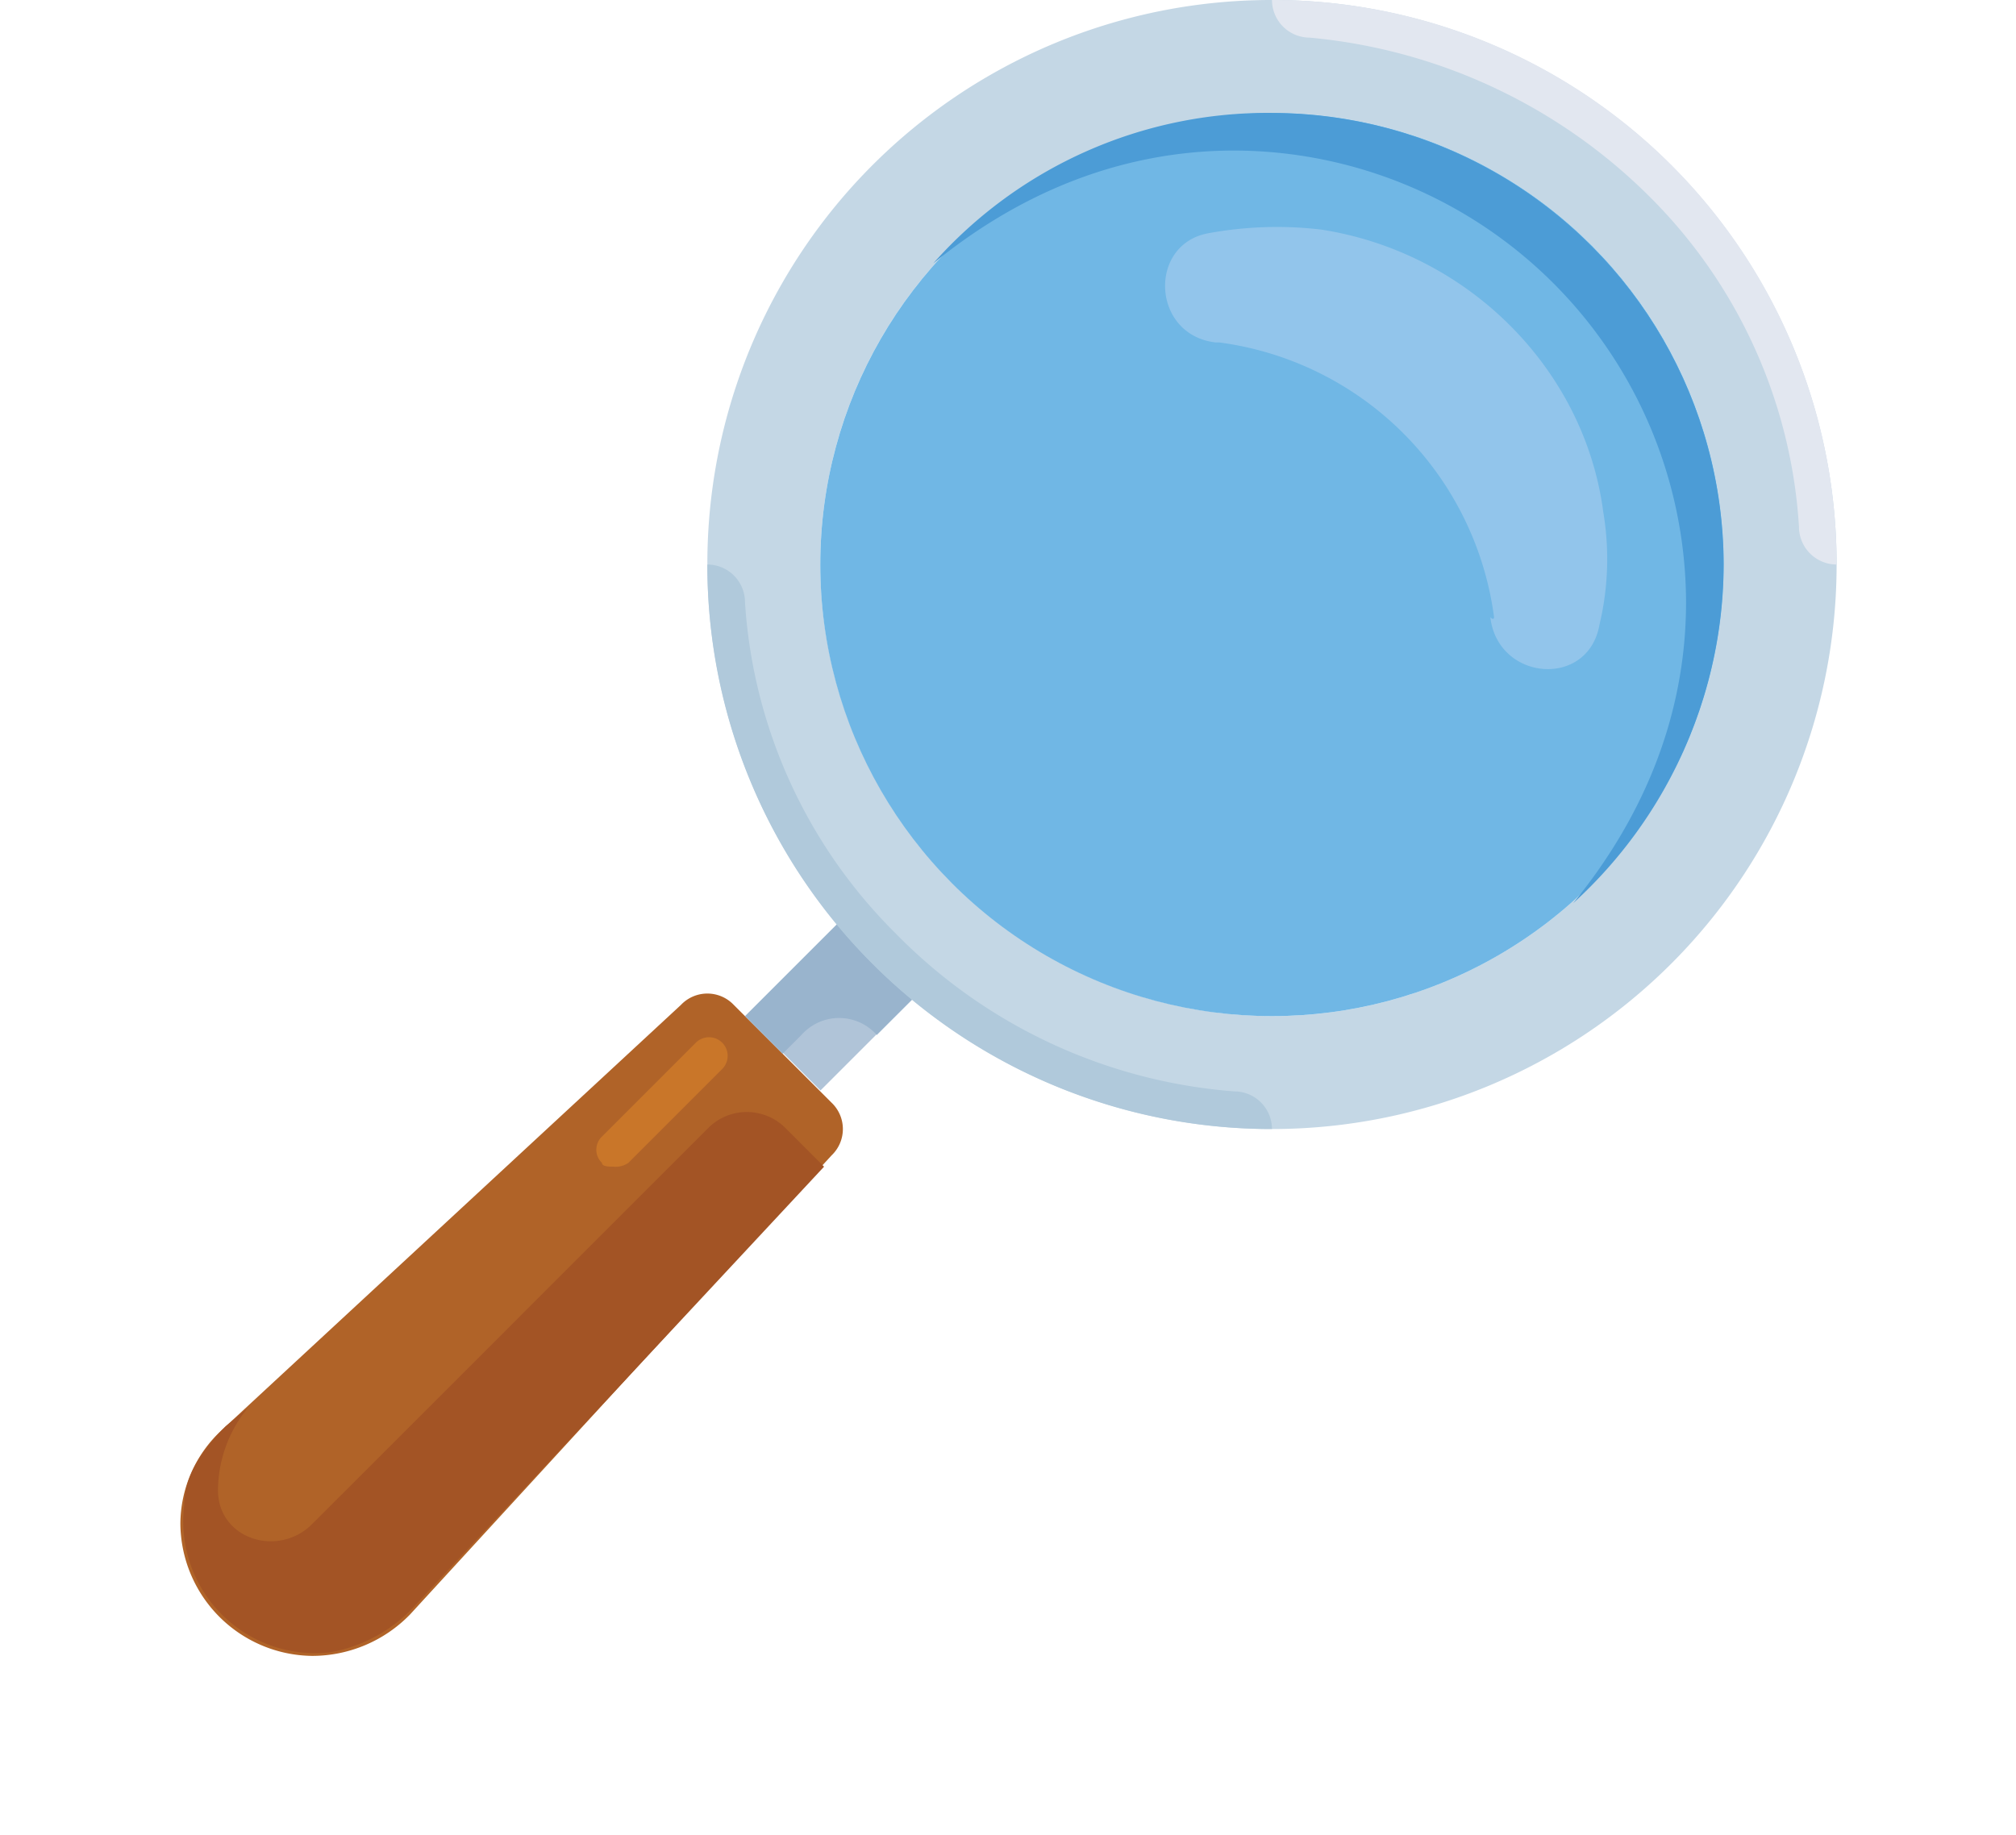 <svg xmlns="http://www.w3.org/2000/svg" width="190" height="173" viewBox="0 0 190 173">
  <g id="Grupo_54184" data-name="Grupo 54184" transform="translate(-285 -7764)">
    <g id="Grupo_54183" data-name="Grupo 54183" transform="translate(302 7764)">
      <g id="Grupo_54182" data-name="Grupo 54182" transform="translate(0 0)">
        <path id="Trazado_101281" data-name="Trazado 101281" d="M307.2,357.22h0a12.569,12.569,0,0,0,12.416,12.416h0a12.883,12.883,0,0,0,9.224-3.9l39.733-43.281a3.429,3.429,0,0,0,0-4.967l-9.224-9.224a3.429,3.429,0,0,0-4.967,0L311.1,348.351A12.091,12.091,0,0,0,307.2,357.22Z" transform="translate(-307.2 -213.543)" fill="#b06328"/>
        <rect id="Rectángulo_5469" data-name="Rectángulo 5469" width="9.933" height="14.899" transform="translate(60.328 102.79) rotate(-135)" fill="#b0c4d8"/>
        <path id="Trazado_101282" data-name="Trazado 101282" d="M284.593,291.689l-1.774,1.774-3.547-3.547,10.643-10.643,7.1,7.1-5.322,5.321h0A4.74,4.74,0,0,0,284.593,291.689Z" transform="translate(-226.058 -194.131)" fill="#99b4cd"/>
        <path id="Trazado_101283" data-name="Trazado 101283" d="M53.214,0A53.214,53.214,0,1,1,0,53.214,53.143,53.143,0,0,1,53.214,0Zm0,95.785A42.571,42.571,0,1,0,10.643,53.214,42.7,42.7,0,0,0,53.214,95.785Z" transform="translate(49.666 0)" fill="#c4d7e5"/>
        <circle id="Elipse_4075" data-name="Elipse 4075" cx="42.571" cy="42.571" r="42.571" transform="translate(60.309 10.643)" fill="#70b7e5"/>
        <path id="Trazado_101284" data-name="Trazado 101284" d="M101.882,106.991a30.11,30.11,0,0,0-25.9-25.9H75.63c-6.031-.709-6.386-9.224-.709-10.288a35.743,35.743,0,0,1,10.643-.355C99.4,72.58,110.4,83.577,112.171,97.058a26.685,26.685,0,0,1-.355,10.643c-1.064,6.031-9.578,5.322-10.288-.709C101.882,107.346,101.882,106.991,101.882,106.991Z" transform="translate(21.928 -48.811)" fill="#92c5eb"/>
        <path id="Trazado_101285" data-name="Trazado 101285" d="M105.861,81.028A42.7,42.7,0,0,0,63.29,38.457c-11,0-20.576,4.257-28.381,10.643A42.086,42.086,0,0,1,66.837,34.91a42.7,42.7,0,0,1,42.571,42.571,43.35,43.35,0,0,1-14.19,31.928C101.6,101.6,105.861,92.026,105.861,81.028Z" transform="translate(36.043 -24.267)" fill="#4c9cd6"/>
        <path id="Trazado_101286" data-name="Trazado 101286" d="M227.759,227.76h0a53.142,53.142,0,0,1-53.214-53.214h0a3.555,3.555,0,0,1,3.547,3.547,48.253,48.253,0,0,0,14.19,31.219,49.985,49.985,0,0,0,31.928,14.9A3.555,3.555,0,0,1,227.759,227.76Z" transform="translate(-124.879 -121.332)" fill="#b0c9db"/>
        <path id="Trazado_101287" data-name="Trazado 101287" d="M0,0H0A53.143,53.143,0,0,1,53.214,53.214h0a3.555,3.555,0,0,1-3.547-3.547A48.028,48.028,0,0,0,36.54,19.512,52.089,52.089,0,0,0,3.547,3.547,3.555,3.555,0,0,1,0,0Z" transform="translate(102.88 0)" fill="#e2e7f0"/>
        <path id="Trazado_101288" data-name="Trazado 101288" d="M316.975,373.477,319.1,371.7a12.4,12.4,0,0,0-2.838,7.8h0c0,4.612,5.676,6.385,8.869,3.193l37.249-37.25a5.144,5.144,0,0,1,7.45,0L373.382,349l-38.669,41.507a14.24,14.24,0,0,1-7.8,4.257,12.423,12.423,0,0,1-13.835-13.835C313.073,378.089,314.847,375.605,316.975,373.477Z" transform="translate(-312.718 -239.023)" fill="#a35425"/>
        <path id="Trazado_101289" data-name="Trazado 101289" d="M344.287,332.821a2.133,2.133,0,0,0,1.419-.355l8.869-8.869a1.756,1.756,0,0,0-2.483-2.483l-8.869,8.869a1.715,1.715,0,0,0,0,2.483C343.223,332.821,343.932,332.821,344.287,332.821Z" transform="translate(-303.49 -222.846)" fill="#c97629"/>
      </g>
    </g>
    <rect id="Rectángulo_5470" data-name="Rectángulo 5470" width="190" height="173" transform="translate(285 7764)" fill="none"/>
  </g>
</svg>
